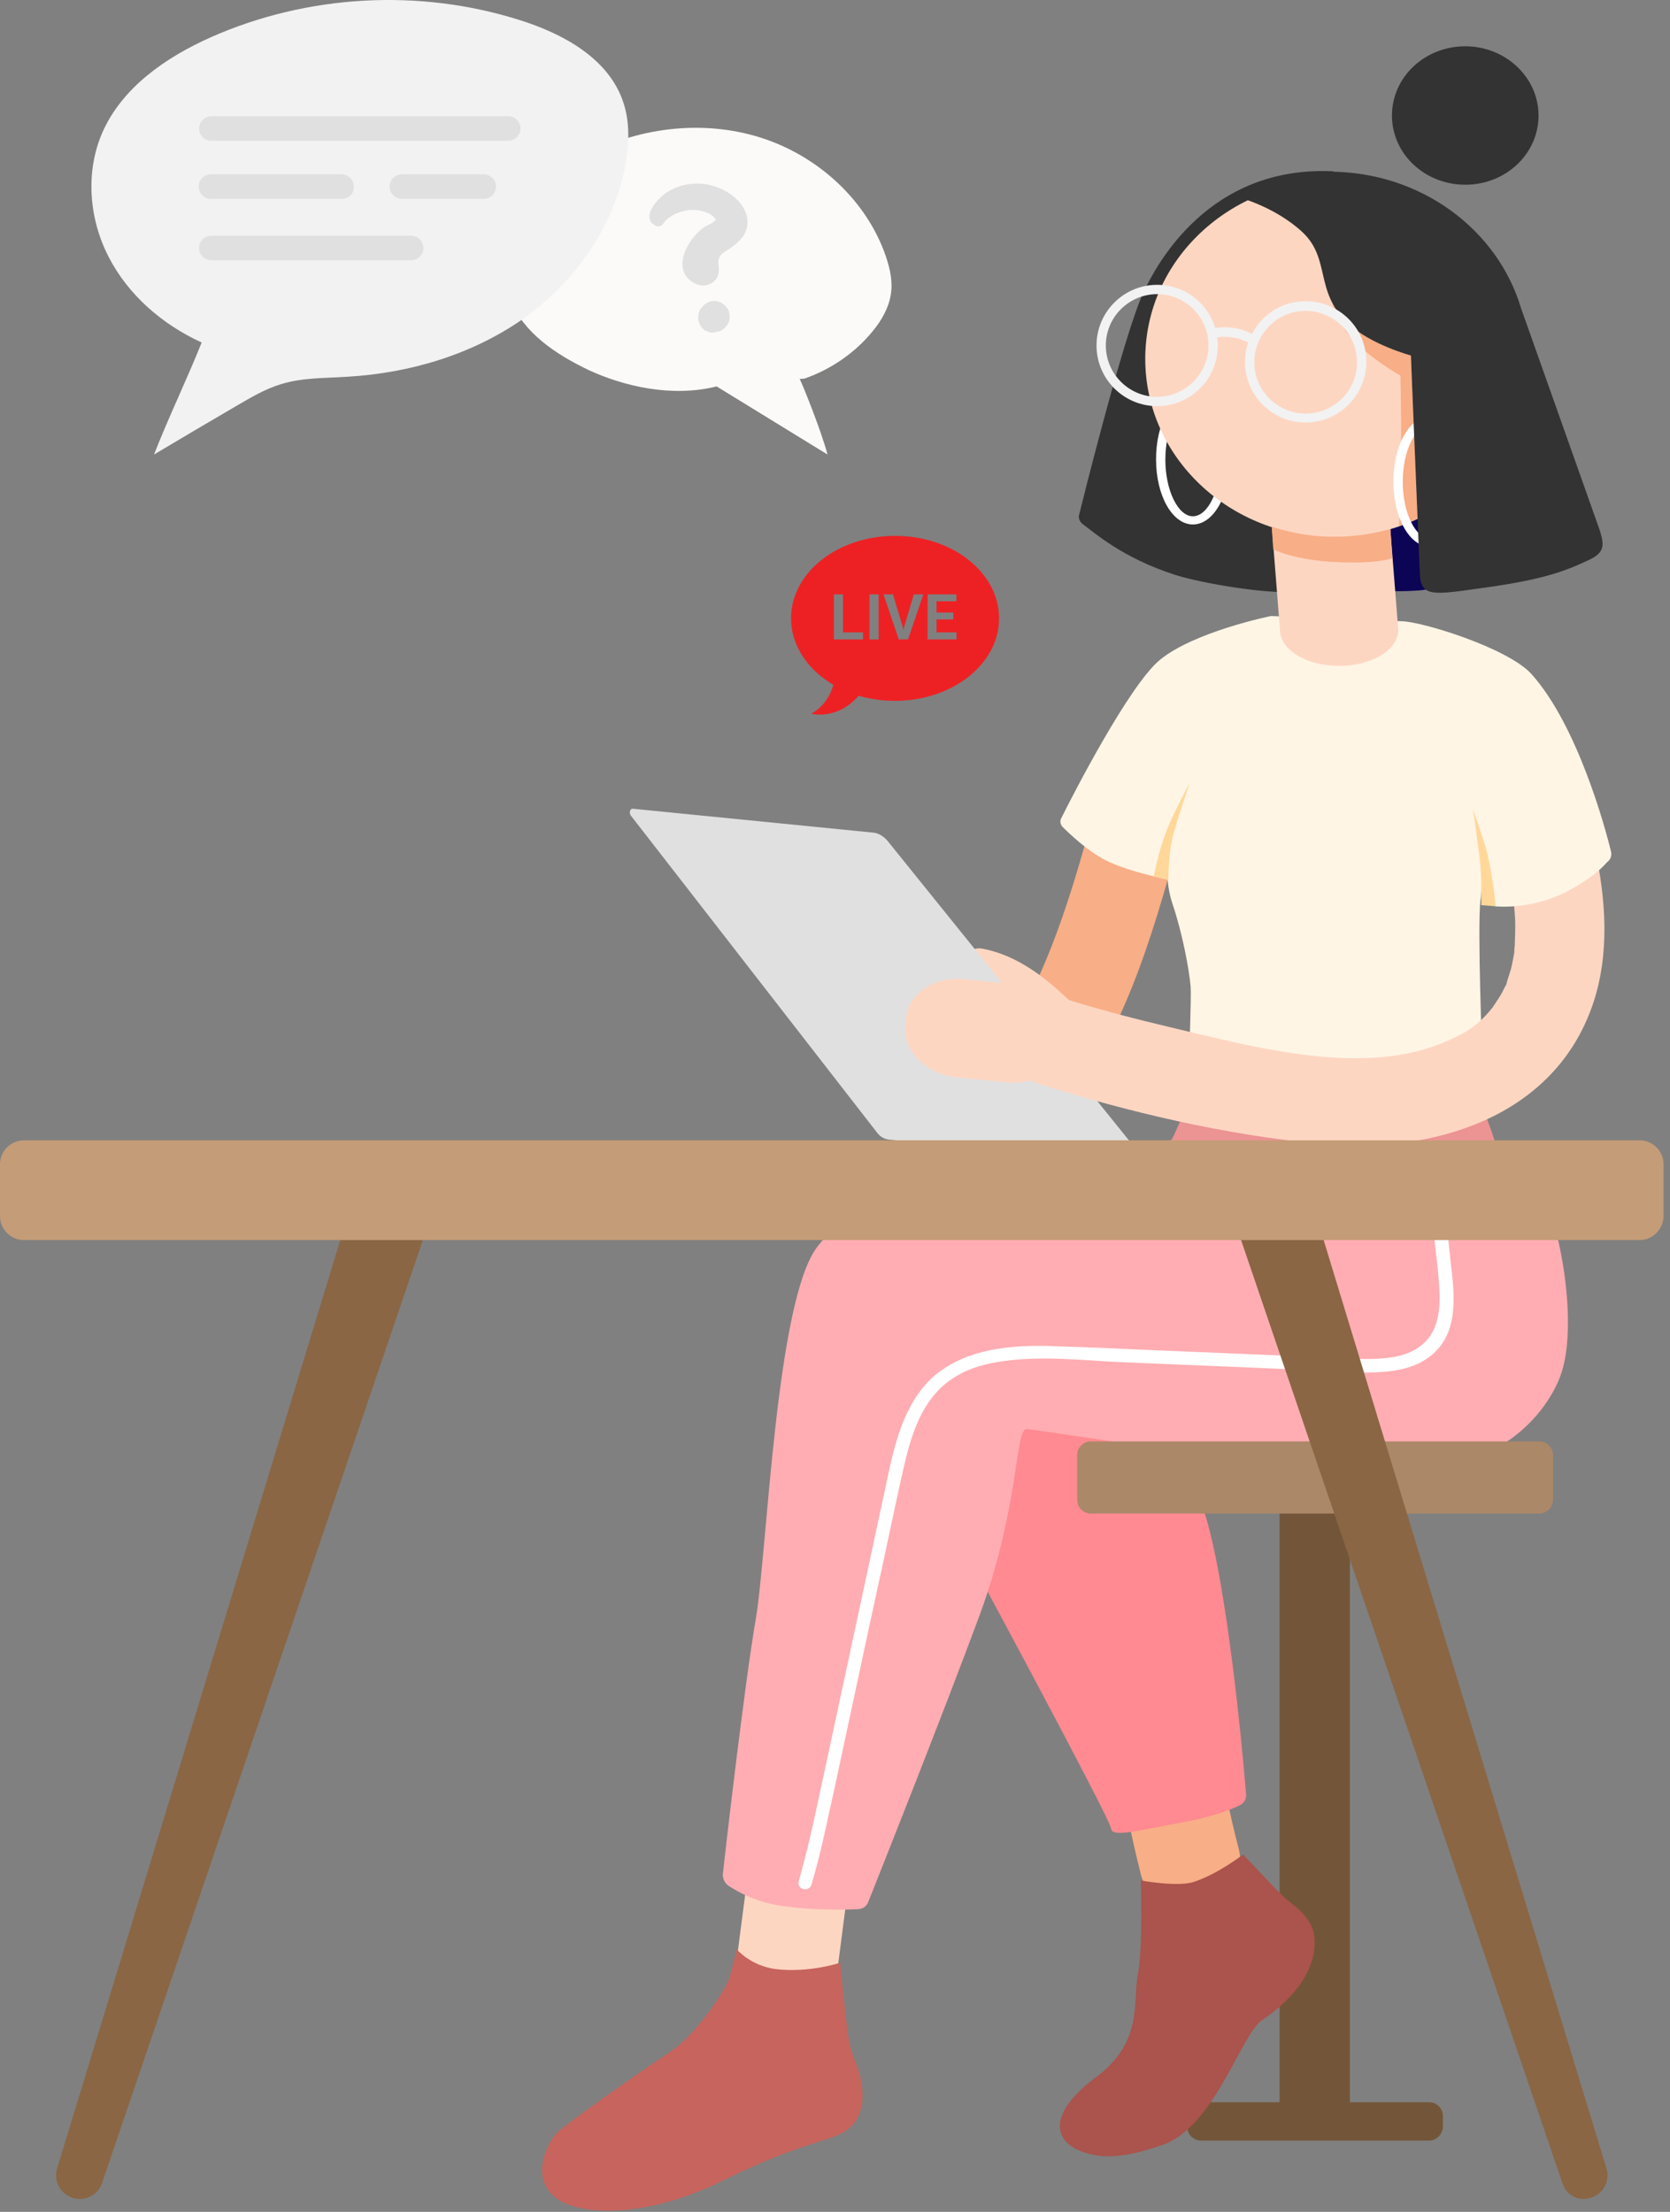  <svg width="185" height="245" viewBox="0 0 185 245" fill="none" xmlns="http://www.w3.org/2000/svg">
                        <rect x="0" y="0" width="185" height="245" fill="#808080" stroke="none"/>
                        <path d="M158.32 237.105H133.053C132.229 237.105 131.528 236.446 131.528 235.58V234.385C131.528 233.56 132.188 232.86 133.053 232.86H158.32C159.145 232.86 159.845 233.519 159.845 234.385V235.58C159.804 236.446 159.103 237.105 158.32 237.105Z" fill="#735639"/>
                        <path d="M149.54 165.962H141.75V232.942H149.54V165.962Z" fill="#735639"/>
                        <path d="M152.467 51.994L159.268 51.334L160.628 64.689C160.628 64.689 158.732 65.349 156.712 65.431C154.693 65.555 152.796 65.431 152.796 65.431L152.467 51.994Z" fill="#0C0454"/>
                        <path d="M126.747 32.209C124.521 36.825 119.575 56.899 119.575 56.899C119.41 57.311 119.575 57.806 119.987 58.094C121.265 59.001 124.315 61.804 130.25 63.7C133.136 64.606 140.184 65.802 143.399 65.555C143.976 65.513 144.429 64.977 144.429 64.977L147.727 18.978C133.836 18.277 128.066 29.488 126.747 32.209Z" fill="#333333"/>
                        <path d="M132.146 58.094C129.879 58.094 128.065 54.92 128.065 50.881C128.065 46.841 129.838 43.667 132.146 43.667C134.413 43.667 136.227 46.841 136.227 50.881C136.227 54.961 134.413 58.094 132.146 58.094ZM132.146 44.657C130.456 44.657 129.096 47.501 129.096 50.922C129.096 54.302 130.497 57.187 132.146 57.187C133.795 57.187 135.196 54.343 135.196 50.922C135.238 47.501 133.836 44.657 132.146 44.657Z" fill="white"/>
                        <path d="M147.809 59.495C159.35 59.495 168.748 50.675 168.748 39.752C168.748 28.87 159.392 20.008 147.809 20.008C136.227 20.008 126.87 28.829 126.87 39.752C126.87 50.675 136.227 59.495 147.809 59.495Z" fill="#FDD6C2"/>
                        <path d="M157.042 57.434C156.712 49.644 156.299 39.669 156.299 39.381C156.299 39.381 151.889 38.186 149.334 35.836C148.55 35.094 147.974 34.311 147.603 33.61C147.891 34.723 148.427 35.919 149.457 37.155C151.724 39.752 155.145 41.607 155.145 41.607C155.104 41.895 155.434 50.675 154.981 58.259C155.764 58.012 156.382 57.764 157.042 57.434Z" fill="#F8AE86"/>
                        <path d="M122.089 86.617C119.904 94.655 117.761 102.898 114.051 110.359C113.062 112.337 111.248 117.407 108.404 117.242C105.643 117.036 103.293 115.264 102.057 112.873C100.861 110.524 97.522 109.823 95.338 111.101C92.906 112.543 92.37 115.47 93.566 117.819C95.791 122.271 100.078 125.321 104.818 126.558C111.166 128.206 116.153 125.61 119.698 120.375C125.881 111.183 128.725 99.848 131.61 89.255C133.259 83.072 123.737 80.476 122.089 86.617Z" fill="#F8AE86"/>
                        <path d="M123.985 196.217C124.645 200.05 125.428 203.842 126.376 207.593C128.066 214.229 138.906 211.426 137.216 204.749C136.227 200.998 135.485 197.165 134.826 193.373C134.331 190.528 130.58 188.962 127.901 189.663C124.727 190.487 123.532 193.373 123.985 196.217Z" fill="#F8AE86"/>
                        <path d="M162.441 118.025C162.441 118.025 165.656 126.063 165.656 126.764C165.656 127.506 150.694 129.608 144.594 129.237C139.895 128.948 129.178 127.258 129.796 126.228C130.414 125.197 133.629 117.201 133.629 117.201C133.629 117.201 141.42 119.179 147.726 118.973C154.033 118.85 162.441 118.025 162.441 118.025Z" fill="#EC9393"/>
                        <path d="M129.755 126.269C129.755 126.269 134.083 127.712 136.597 128.041C147.273 129.567 154.197 128.701 154.197 128.701C154.197 128.701 122.459 146.054 121.429 148.321C120.398 150.588 130.414 158.419 133.341 167.24C135.938 175.072 137.71 194.568 138.04 198.772C138.081 199.267 137.792 199.761 137.339 199.967C136.308 200.462 134.165 201.286 130.95 201.864C126.21 202.729 123.16 203.595 123.078 202.523C122.995 201.451 105.395 168.765 104.735 167.694C104.076 166.622 93.977 150.876 93.565 146.837C92.287 134.801 129.755 126.269 129.755 126.269Z" fill="#FF8A91"/>
                        <path d="M140.802 68.234C140.802 68.234 132.228 69.965 128.436 73.139C125.056 75.983 118.832 88.06 117.554 90.656C117.39 90.945 117.472 91.316 117.678 91.563C118.503 92.388 120.564 94.325 122.46 95.273C124.891 96.551 129.714 97.499 129.714 97.499L130.827 90.162C130.827 90.162 128.148 95.026 129.92 100.219C130.95 103.269 131.734 107.309 131.899 109.328C131.981 110.441 131.734 116.871 131.734 116.871C131.734 116.871 138.246 118.561 145.295 119.056C152.302 119.55 164.214 117.283 164.214 117.283C164.214 117.283 163.637 102.404 164.008 99.725C164.75 94.325 163.183 90.409 163.183 90.409L165.244 98.612C165.244 98.612 172.292 99.518 173.653 98.818C174.93 98.158 177.197 96.221 178.145 95.397C178.434 95.149 178.558 94.737 178.475 94.366C177.816 91.605 174.724 80.311 169.655 74.664C167.058 71.778 157.454 68.811 155.228 68.811C152.92 68.728 140.802 68.234 140.802 68.234Z" fill="#FFF5E5"/>
                        <path d="M162.318 20.462C166.811 20.462 170.438 17.041 170.438 12.795C170.438 8.591 166.811 5.128 162.318 5.128C157.825 5.128 154.198 8.55 154.198 12.795C154.198 17.041 157.825 20.462 162.318 20.462Z" fill="#333333"/>
                        <path d="M126.376 208.294C126.376 208.294 130.456 209.036 132.228 208.459C134.99 207.552 137.711 205.408 137.711 205.408C137.711 205.408 141.173 209.118 142.08 209.984C143.028 210.891 144.223 211.468 145.171 213.116C146.119 214.806 146.202 219.464 139.772 223.792C137.463 225.399 134.537 235.539 128.849 237.559C125.015 238.919 121.965 239.331 119.409 238.136C116.772 236.941 116.112 234.055 121.388 230.098C126.705 226.183 125.469 221.607 126.046 218.722C126.623 215.919 126.376 208.294 126.376 208.294Z" fill="#AB534D"/>
                        <path d="M83.178 204.996C82.642 209.242 82.065 213.487 81.529 217.774C81.158 220.618 84.374 223.091 87.176 223.091C90.515 223.091 92.411 220.659 92.823 217.774C93.359 213.528 93.936 209.283 94.472 204.996C94.843 202.152 91.628 199.679 88.825 199.679C85.445 199.679 83.549 202.152 83.178 204.996Z" fill="#FDD6C2"/>
                        <path d="M108.198 108.586C111.413 109.246 113.927 111.348 116.235 113.574C117.925 115.181 120.234 112.543 118.544 110.894C115.741 108.215 112.691 105.825 108.857 105.083C106.631 104.629 105.931 108.133 108.198 108.586Z" fill="#FDD6C2"/>
                        <path d="M153.909 57.27L140.802 57.187C140.802 57.187 141.791 69.676 141.791 69.759C141.791 71.984 144.717 73.757 148.345 73.757C151.972 73.757 154.898 71.984 154.898 69.759C154.898 69.717 153.909 57.27 153.909 57.27Z" fill="#FDD6C2"/>
                        <path d="M147.809 59.454C145.377 59.454 143.027 59.042 140.884 58.341L141.049 60.856C142.532 61.556 144.882 62.051 147.231 62.216C149.292 62.34 152.26 62.422 154.238 61.845L154.032 58.589C152.013 59.166 149.952 59.454 147.809 59.454Z" fill="#F8AE86"/>
                        <path d="M165.862 126.722C165.862 126.722 171.592 133.029 172.622 137.439C173.653 141.85 174.312 148.568 172.828 152.484C171.344 156.4 166.687 162.047 158.196 162.541C144.181 163.365 114.999 158.296 113.721 158.296C112.443 158.296 112.938 166.828 108.569 178.781C104.653 189.374 97.646 207.016 96.162 210.725C95.997 211.138 95.585 211.426 95.132 211.467C93.606 211.55 89.979 211.632 86.27 211.055C83.673 210.643 81.777 209.571 80.746 208.912C80.252 208.582 80.004 208.005 80.087 207.469C80.54 203.389 82.519 186.365 83.714 179.399C84.992 172.063 85.94 143.704 90.639 137.975C94.719 132.946 96.203 132.411 100.82 130.968C104.983 129.69 149.251 129.278 149.251 129.278L165.862 126.722Z" fill="#FFADB2"/>
                        <path d="M80.499 219.794C79.139 222.308 76.501 225.77 74.316 227.213C69.164 230.675 62.61 235.333 61.662 236.281C60.673 237.27 58.489 241.433 61.868 243.659C64.3 245.267 71.307 245.885 80.128 241.516C86.764 238.218 90.103 237.518 92.535 236.611C96.574 235.127 95.667 230.717 94.843 228.573C94.184 226.883 94.019 226.554 93.565 222.184C93.442 221.236 93.07 217.403 93.07 217.403C93.07 217.403 89.65 218.557 85.899 218.104C83.137 217.733 81.612 215.919 81.612 215.919C81.612 215.919 80.952 218.928 80.499 219.794Z" fill="#C7645D"/>
                        <path d="M170.52 167.652H120.852C120.028 167.652 119.327 166.993 119.327 166.127V161.181C119.327 160.357 119.987 159.656 120.852 159.656H170.52C171.345 159.656 172.045 160.315 172.045 161.181V166.127C172.004 166.993 171.345 167.652 170.52 167.652Z" fill="#AB8868"/>
                        <path d="M70.153 89.585L96.698 92.223C97.316 92.264 97.893 92.635 98.347 93.171L126.622 128.248C126.952 128.66 126.664 129.319 126.251 129.278L98.47 126.228C97.976 126.187 97.481 125.898 97.151 125.445L69.906 90.368C69.618 90.038 69.823 89.502 70.153 89.585Z" fill="#E0E0E0"/>
                        <path d="M167.099 96.551C167.223 97.045 167.305 97.581 167.429 98.076C167.47 98.282 167.676 99.436 167.594 98.983C167.552 98.57 167.717 99.848 167.717 100.137C167.758 100.673 167.799 101.208 167.841 101.744C167.882 102.733 167.841 103.723 167.8 104.753C167.758 105.042 167.758 105.371 167.717 105.66C167.717 105.578 167.841 104.918 167.758 105.495C167.635 106.072 167.552 106.69 167.387 107.309C167.264 107.762 167.099 108.216 166.975 108.628C166.687 109.617 167.058 108.669 166.687 109.37C166.481 109.782 166.274 110.194 166.027 110.565C165.903 110.771 164.997 112.09 165.45 111.472C163.925 113.368 162.812 114.192 160.504 115.223C151.395 119.386 139.4 116.088 129.961 113.862C125.798 112.873 121.594 111.802 117.513 110.483C111.454 108.587 108.857 118.067 114.916 120.004C125.097 123.219 135.814 125.733 146.448 126.723C158.649 127.836 172.169 123.837 176.455 111.224C178.352 105.66 177.898 99.519 176.662 93.913C175.26 87.73 165.739 90.368 167.099 96.551Z" fill="#FDD6C2"/>
                        <path d="M164.049 93.542C164.956 92.965 174.807 85.916 174.807 85.916L178.31 95.108C178.31 95.108 177.321 96.839 173.364 98.859C169.366 100.837 165.615 100.384 165.615 100.384L164.049 93.542Z" fill="#FFF5E5"/>
                        <path d="M158.031 129.113C158.32 131.586 158.526 134.101 158.814 136.574C159.062 138.799 159.392 141.066 159.474 143.333C159.515 145.229 159.268 147.249 157.867 148.651C156.63 149.887 154.858 150.341 153.168 150.464C151.148 150.629 149.128 150.464 147.109 150.382C144.677 150.258 142.204 150.176 139.772 150.052C134.826 149.846 129.879 149.64 124.933 149.434C122.542 149.31 120.152 149.228 117.761 149.145C115.824 149.063 113.845 149.022 111.908 149.228C108.157 149.599 104.448 150.835 102.057 153.927C99.584 157.142 98.842 161.263 98.017 165.097C96.987 169.961 95.915 174.824 94.885 179.688C93.854 184.552 92.783 189.416 91.752 194.279C90.846 198.36 90.062 202.482 88.991 206.48C88.826 207.098 88.661 207.758 88.496 208.376C88.207 209.283 89.609 209.654 89.897 208.747C90.928 205.285 91.629 201.74 92.412 198.236C93.442 193.373 94.514 188.509 95.544 183.645C96.575 178.74 97.688 173.835 98.718 168.93C99.213 166.663 99.666 164.396 100.202 162.17C100.656 160.233 101.191 158.337 102.139 156.523C103.046 154.833 104.283 153.391 105.931 152.443C107.539 151.453 109.394 151 111.249 150.753C115.453 150.176 119.822 150.67 124.068 150.876C129.014 151.083 133.96 151.289 138.906 151.495C141.42 151.618 143.893 151.701 146.408 151.824C148.469 151.907 150.612 152.113 152.673 151.989C154.404 151.907 156.259 151.618 157.784 150.67C159.392 149.722 160.422 148.156 160.793 146.342C161.205 144.323 160.999 142.262 160.752 140.242C160.463 137.769 160.257 135.255 159.969 132.782C159.845 131.586 159.721 130.391 159.598 129.154C159.392 128.206 157.908 128.165 158.031 129.113Z" fill="white"/>
                        <path d="M7.955 243.412C6.595 242.917 5.894 241.474 6.348 240.114L38.828 133.647C39.281 132.287 40.806 131.504 42.166 131.998L45.546 133.194C46.907 133.688 47.607 135.214 47.112 136.574L11.294 241.845C10.799 243.206 9.315 243.906 7.955 243.412Z" fill="#8A6645"/>
                        <path d="M176.332 243.412C177.693 242.917 178.393 241.474 177.94 240.114L145.501 133.647C145.048 132.287 143.523 131.504 142.162 131.998L138.782 133.194C137.422 133.688 136.722 135.214 137.216 136.574L173.076 241.804C173.488 243.206 174.972 243.906 176.332 243.412Z" fill="#8A6645"/>
                        <path d="M181.649 137.357H2.638C1.195 137.357 0 136.161 0 134.719V128.948C0 127.506 1.195 126.31 2.638 126.31H181.649C183.092 126.31 184.287 127.506 184.287 128.948V134.719C184.246 136.161 183.092 137.357 181.649 137.357Z" fill="#C49C77"/>
                        <path d="M98.141 28.417C96.039 22.234 90.639 17.247 84.209 15.227C77.779 13.207 70.483 14.114 64.589 17.37C61.704 18.978 59.107 21.162 57.5 23.965C55.892 26.768 55.356 30.23 56.551 33.239C57.994 36.867 61.58 39.257 65.207 40.988C69.123 42.802 74.441 44.038 79.387 42.802C83.467 45.316 87.589 47.831 91.67 50.345C90.928 47.542 88.661 41.978 88.578 41.978L89.114 41.936C92.082 40.906 94.761 39.051 96.698 36.66C97.646 35.506 98.43 34.146 98.677 32.662C98.924 31.178 98.594 29.777 98.141 28.417Z" fill="#FCFAF8"/>
                        <path d="M69.041 11.311C67.433 6.489 62.405 3.727 57.5 2.202C46.371 -1.302 34.005 -0.601 23.33 4.139C18.342 6.365 13.52 9.704 11.335 14.691C9.439 19.06 9.851 24.212 12.036 28.458C14.22 32.703 18.012 35.96 22.34 37.938C20.815 41.771 18.548 46.511 17.064 50.345C20.115 48.531 23.165 46.718 26.215 44.945C27.781 44.038 29.348 43.09 31.12 42.555C33.511 41.813 36.025 41.895 38.498 41.73C45.464 41.318 52.347 39.257 58.035 35.259C63.682 31.22 68.01 25.119 69.288 18.277C69.7 15.928 69.783 13.496 69.041 11.311Z" fill="#F2F2F2"/>
                        <path d="M131.816 86.658C131.816 86.658 130.209 91.357 129.838 93.006C129.426 94.943 129.426 97.416 129.426 97.416L127.818 97.087C127.818 97.087 128.231 94.572 129.261 91.934C129.756 90.533 131.816 86.658 131.816 86.658Z" fill="#FFD899"/>
                        <path d="M163.184 89.626C163.184 89.626 163.802 94.16 163.925 95.149C164.173 97.169 164.09 100.26 164.09 100.26L165.698 100.384C165.698 100.384 165.327 96.551 164.626 94.036C164.255 92.8 163.184 89.626 163.184 89.626Z" fill="#FFD899"/>
                        <path d="M158.444 60.567C156.177 60.567 154.363 57.393 154.363 53.354C154.363 49.314 156.136 46.141 158.444 46.141C160.711 46.141 162.524 49.314 162.524 53.354C162.524 57.393 160.711 60.567 158.444 60.567ZM158.444 47.13C156.754 47.13 155.394 49.974 155.394 53.395C155.394 56.775 156.795 59.66 158.444 59.66C160.093 59.66 161.494 56.816 161.494 53.395C161.494 49.974 160.093 47.13 158.444 47.13Z" fill="white"/>
                        <path d="M176.044 62.01C177.817 61.185 177.693 60.32 177.239 58.794L168.501 34.146C165.904 25.408 157.372 19.019 147.274 19.019C140.72 19.019 136.928 21.78 136.928 21.78C136.969 21.78 141.173 22.811 144.306 25.737C147.439 28.705 145.584 32.291 149.335 35.836C151.849 38.185 156.3 39.381 156.3 39.381C156.3 39.752 157.001 56.528 157.29 63.617C157.413 66.131 158.815 65.884 163.843 65.183C170.521 64.277 173.118 63.411 176.044 62.01Z" fill="#333333"/>
                        <path d="M144.636 33.363C142.039 33.363 139.813 34.806 138.7 36.99C137.752 36.495 136.722 36.248 135.65 36.248C135.32 36.248 134.949 36.289 134.62 36.331C133.795 33.569 131.24 31.549 128.189 31.549C124.48 31.549 121.471 34.558 121.471 38.268C121.471 41.977 124.48 44.986 128.189 44.986C131.899 44.986 134.908 41.977 134.908 38.268C134.908 37.979 134.867 37.65 134.826 37.361C136.021 37.196 137.257 37.402 138.288 37.938C138.041 38.598 137.917 39.34 137.917 40.081C137.917 43.791 140.926 46.8 144.636 46.8C148.345 46.8 151.354 43.791 151.354 40.081C151.395 36.413 148.386 33.363 144.636 33.363ZM128.189 43.956C125.057 43.956 122.501 41.401 122.501 38.268C122.501 35.135 125.057 32.58 128.189 32.58C131.322 32.58 133.877 35.135 133.877 38.268C133.877 41.401 131.281 43.956 128.189 43.956ZM144.636 45.811C141.503 45.811 138.947 43.255 138.947 40.123C138.947 36.99 141.503 34.435 144.636 34.435C147.768 34.435 150.324 36.99 150.324 40.123C150.365 43.214 147.809 45.811 144.636 45.811Z" fill="#F2F2F2"/>
                        <path d="M111.413 119.88L106.054 119.344C102.675 119.015 100.078 116.5 100.284 113.739L100.366 112.791C100.573 110.07 103.499 108.092 106.879 108.463L112.237 108.999C115.617 109.37 118.214 111.843 118.008 114.604L117.926 115.552C117.719 118.314 114.793 120.251 111.413 119.88Z" fill="#FDD6C2"/>
                        <path d="M77.408 34.641C77.367 34.971 77.284 35.3 77.408 35.63C77.49 35.919 77.614 36.166 77.82 36.372C77.985 36.537 78.15 36.66 78.356 36.702C78.562 36.825 78.768 36.867 79.016 36.825C79.304 36.825 79.593 36.743 79.84 36.619C79.84 36.619 79.881 36.619 79.881 36.578C79.757 36.619 79.593 36.702 79.469 36.743H79.51C79.345 36.784 79.222 36.784 79.057 36.784C79.057 36.784 79.057 36.784 79.098 36.784C79.263 36.743 79.387 36.743 79.552 36.743C79.675 36.702 79.84 36.619 79.964 36.578C80.087 36.495 80.211 36.372 80.335 36.289C80.417 36.166 80.541 36.042 80.623 35.919C80.665 35.795 80.747 35.63 80.788 35.506C80.829 35.341 80.829 35.218 80.829 35.053C80.788 34.888 80.788 34.764 80.788 34.599C80.747 34.393 80.623 34.187 80.458 34.022C80.376 33.899 80.252 33.775 80.129 33.693C80.005 33.569 79.881 33.487 79.758 33.487C79.634 33.404 79.469 33.363 79.345 33.363C79.181 33.322 79.057 33.322 78.892 33.363C78.727 33.363 78.603 33.404 78.48 33.487C78.356 33.528 78.191 33.61 78.109 33.693C77.985 33.775 77.861 33.899 77.779 34.022C77.573 34.228 77.449 34.435 77.408 34.641Z" fill="#E0E0E0"/>
                        <path d="M73.492 24.748C74.152 23.718 75.924 23.141 77.12 23.265C77.697 23.306 78.851 23.635 79.181 24.171C79.428 24.542 79.469 24.13 79.057 24.542C78.81 24.79 78.356 24.954 78.068 25.119C76.172 26.397 74.152 29.983 77.037 31.426C78.15 32.003 79.634 31.302 79.634 29.942C79.634 29.323 79.428 28.911 79.758 28.375C79.964 28.046 80.5 27.757 80.829 27.551C81.736 26.892 82.56 26.232 82.766 25.078C83.096 23.017 81.242 21.41 79.469 20.75C77.532 20.008 75.347 20.256 73.657 21.451C72.75 22.11 70.937 24.171 72.627 24.996C72.915 25.16 73.286 25.078 73.492 24.748Z" fill="#E0E0E0"/>
                        <path d="M56.304 15.598H23.412C22.67 15.598 22.052 14.98 22.052 14.238C22.052 13.496 22.67 12.877 23.412 12.877H56.304C57.046 12.877 57.664 13.496 57.664 14.238C57.664 14.938 57.046 15.598 56.304 15.598Z" fill="#E0E0E0"/>
                        <path d="M45.546 28.829H23.412C22.67 28.829 22.052 28.211 22.052 27.469C22.052 26.727 22.67 26.108 23.412 26.108H45.546C46.288 26.108 46.906 26.727 46.906 27.469C46.906 28.211 46.288 28.829 45.546 28.829Z" fill="#E0E0E0"/>
                        <path d="M37.839 22.028H23.371C22.629 22.028 22.011 21.41 22.011 20.668C22.011 19.926 22.629 19.307 23.371 19.307H37.839C38.581 19.307 39.199 19.926 39.199 20.668C39.24 21.451 38.622 22.028 37.839 22.028Z" fill="#E0E0E0"/>
                        <path d="M53.584 22.028H44.516C43.774 22.028 43.155 21.41 43.155 20.668C43.155 19.926 43.774 19.307 44.516 19.307H53.584C54.326 19.307 54.944 19.926 54.944 20.668C54.944 21.451 54.326 22.028 53.584 22.028Z" fill="#E0E0E0"/>
                        <g clip-path="url(#clip0)">
                        <path fill-rule="evenodd" clip-rule="evenodd" d="M87.63 68.492C87.63 63.44 92.782 59.355 99.162 59.355C105.542 59.355 110.674 63.44 110.674 68.492C110.674 73.543 105.522 77.629 99.142 77.629C97.733 77.629 96.365 77.428 95.117 77.066C92.722 79.823 89.884 79.058 89.884 79.058C91.394 78.172 92.037 76.884 92.319 75.858C89.481 74.188 87.63 71.511 87.63 68.492ZM95.6 70.826H92.38V65.835H93.386V70.041H95.6V70.826ZM96.324 70.826H97.331V65.835H96.324V70.826ZM100.591 70.826H99.565L97.874 65.835H98.921L100.007 69.458L100.068 69.74H100.088L100.148 69.478L101.235 65.835H102.282L100.591 70.826ZM105.965 70.826H102.765V65.835H105.945V66.6H103.751V67.848H105.603V68.612H103.751V70.041H105.945L105.965 70.826Z" fill="#ED2124"/>
                        </g>
                        <defs>
                        <clipPath id="clip0">
                        <rect width="23.044" height="19.801" fill="white" transform="translate(87.63 59.355)"/>
                        </clipPath>
                        </defs>
                        </svg>